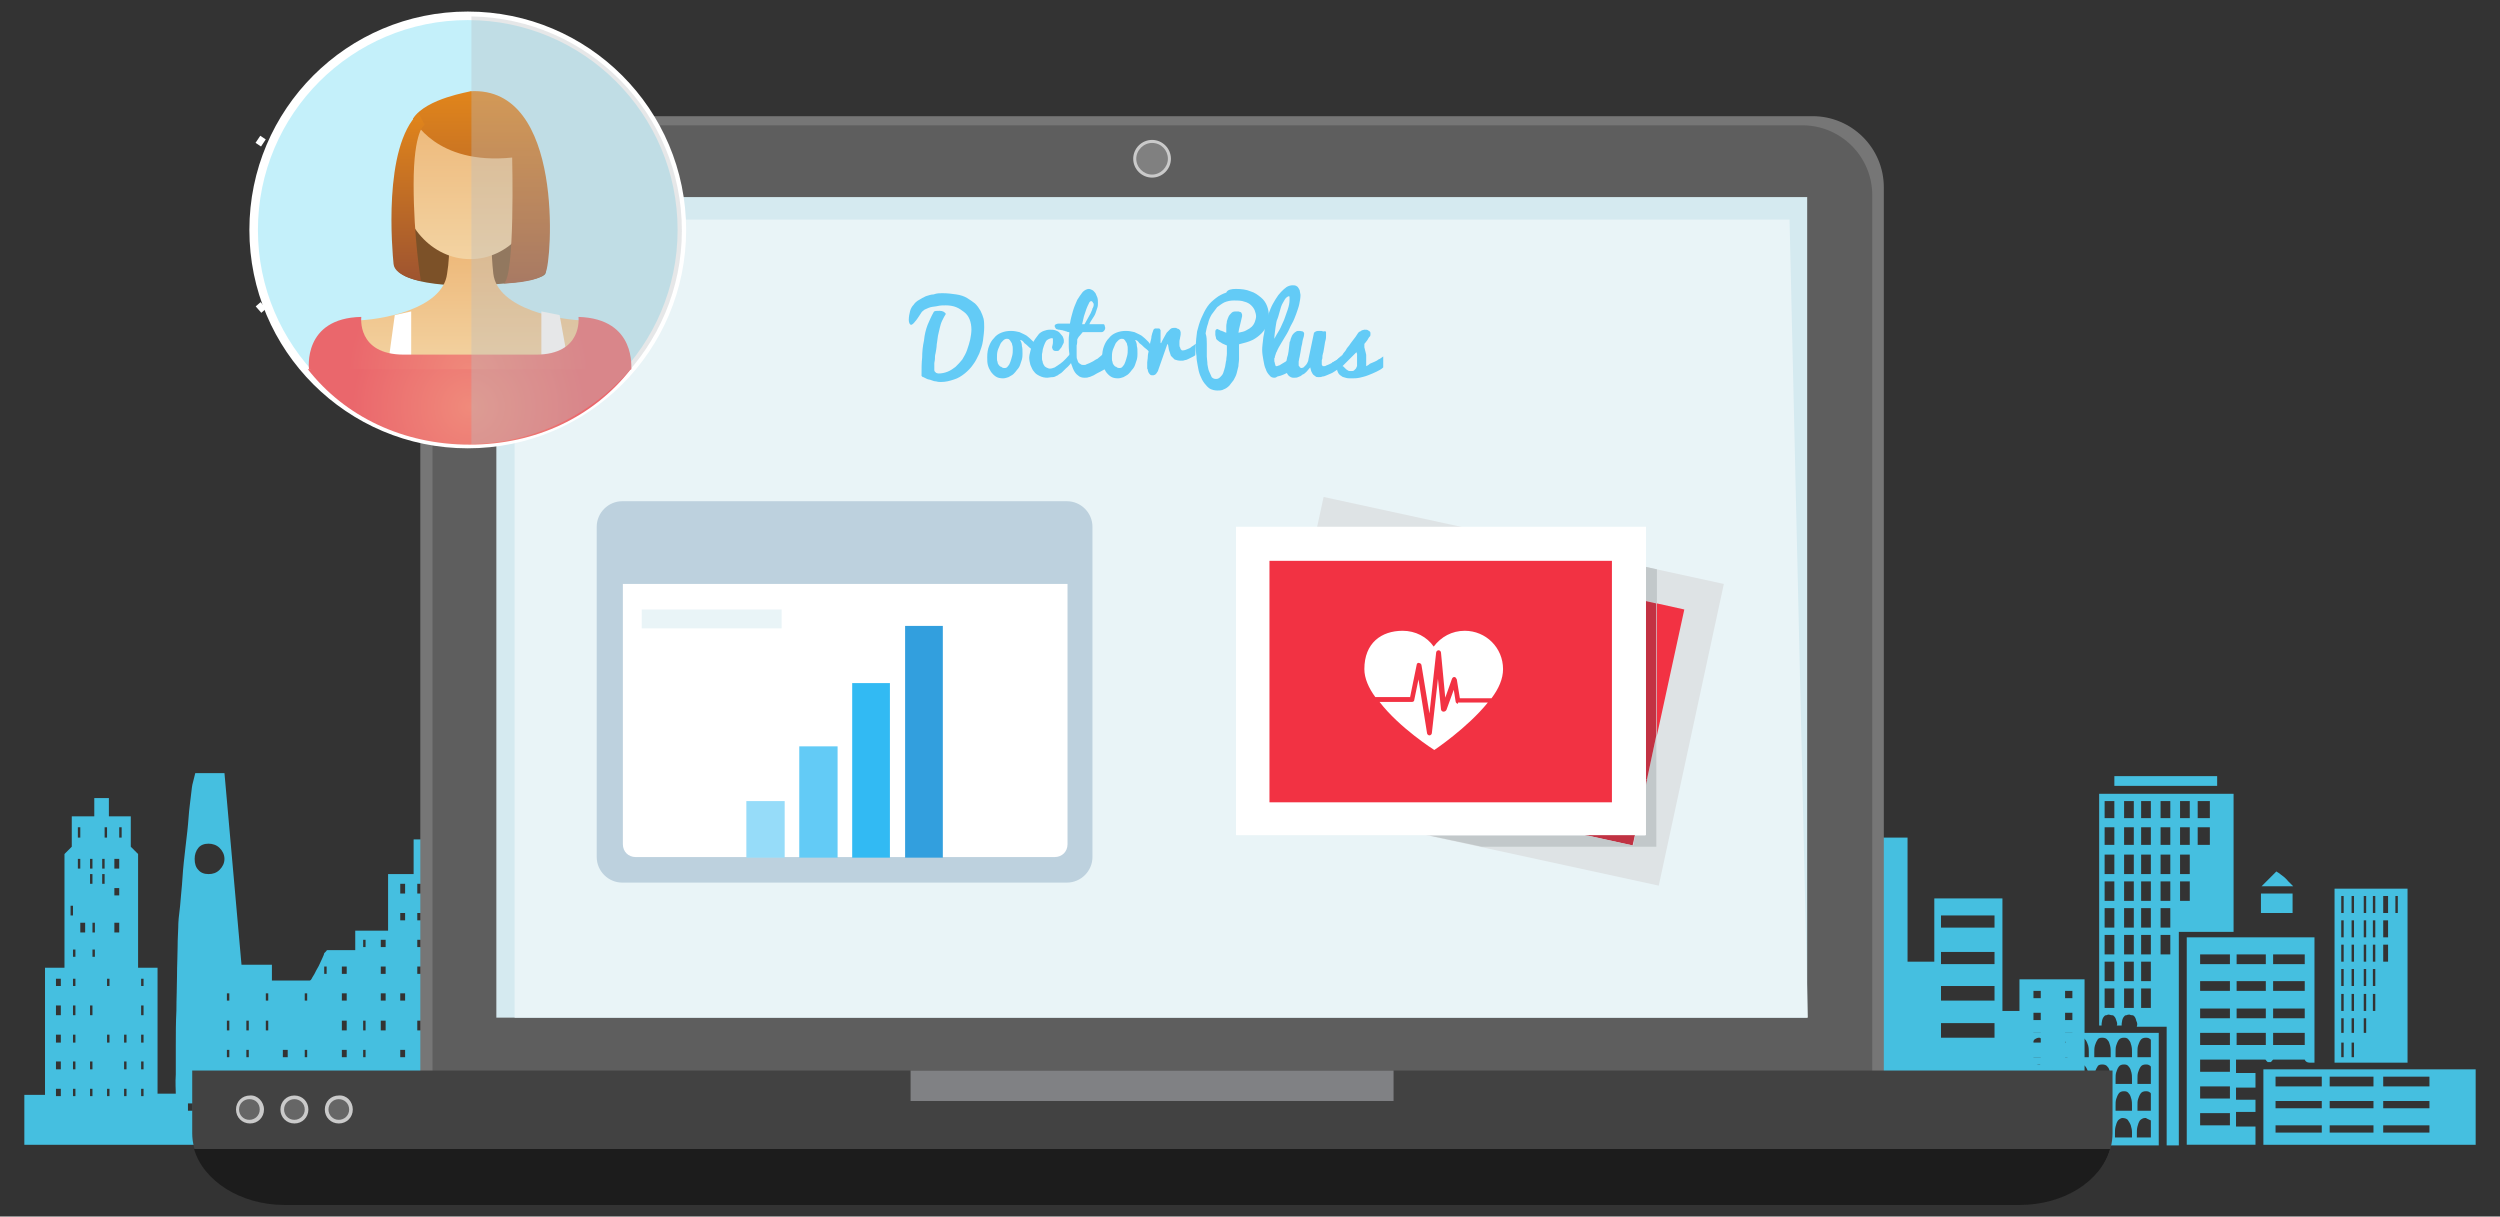 <svg xmlns="http://www.w3.org/2000/svg" xmlns:xlink="http://www.w3.org/1999/xlink" version="1.1" id="Layer_1" x="0px" y="0px" viewBox="0 0 411 200" xml:space="preserve" class="style0"><rect x="0" y="0" width="411" height="200" fill="#333333" stroke="none"/><style>.style0{enable-background:	new 0 0 411 200;}.style1{overflow:	visible;}.style2{stop-color:	#F3D3A2;}.style3{stop-color:	#EDB676;}.style4{stop-color:	#9E5430;}.style5{stop-color:	#E1851B;}.style6{stop-color:	#F08A7B;}.style7{stop-color:	#EA676C;}</style><style type="text/css">.st0{fill:none;stroke:#FFFFFF;stroke-width:1.404;stroke-miterlimit:10;}.st1{fill:#45BFE0;}.st2{fill:#767676;}.st3{fill:#5E5E5E;}.st4{fill:#424242;}.st5{fill:#1C1C1C;}.st6{fill:#D5EAF0;}.st7{fill:#E9F4F7;}.st8{opacity:0.7;}.st9{clip-path:url(#SVGID_1_);}.st10{fill:#CACACA;}.st11{fill:#808080;}.st12{fill:#808184;}.st13{fill:#666666;}.st14{fill:#BDD1DE;}.st15{fill:#FFFFFF;}.st16{fill:#96DCF9;}.st17{fill:#63CBF6;}.st18{fill:#32BAF3;}.st19{fill:#329FDE;}.st20{fill:#DEE3E5;}.st21{fill:#F23243;}.st22{fill:#8BB168;}.st23{fill:#A1CF80;}.st24{fill:#C03243;}.st25{fill:#C2C8CA;}.st26{fill:#C23243;}.st27{fill:#C4F0FA;stroke:#FFFFFF;stroke-width:1.404;stroke-miterlimit:10;}.st28{fill:#7C5128;}.st29{fill:url(#SVGID_3_);}.st30{fill:url(#SVGID_4_);}.st31{fill:url(#SVGID_5_);}.st32{fill:url(#SVGID_6_);}.st33{fill:url(#SVGID_7_);}.st34{fill:url(#SVGID_8_);}.st35{opacity:0.36;fill:#BBBDBF;}</style><g><g><line class="st0" x1="43.3" y1="23.5" x2="42.4" y2="22.9"/></g></g><g><path class="st1" d="M7.4 180v-20.9h3.2v-18.7l1.2-1.2v-5h3.7v-3h2.4v3h3.6v5l1.2 1.2v18.7h3.2v20.7h3c0-0.7-0.1-1.7 0-3.2 c0-1.4 0-3 0-4.8c0-1.8 0-3.7 0.1-5.7c0-2 0.1-3.9 0.1-5.7c0-1.8 0.1-3.4 0.1-4.8c0-1.4 0.1-2.5 0.1-3.1c0-0.9 0.1-2 0.3-3.5 c0.1-1.5 0.3-3 0.4-4.7c0.1-1.7 0.3-3.3 0.5-5.1c0.2-1.7 0.4-3.3 0.5-4.8c0.1-1.5 0.3-2.7 0.4-3.7c0.1-1 0.2-1.7 0.3-2l0.4-1.6h4.8 l2.8 31.5h5v2.6h6.2c0 0 0.1 0 0.2-0.1c0.1-0.1 0.1-0.2 0.2-0.3c0-0.1 0.2-0.3 0.4-0.7c0.2-0.4 0.4-0.8 0.7-1.3 c0.2-0.4 0.4-0.9 0.6-1.3c0.2-0.4 0.3-0.7 0.3-0.8c0.1-0.1 0.2-0.2 0.3-0.3c0.1-0.1 0.1-0.2 0.2-0.2h4.6v-3.2h5.4v-9.3H68V138h9.6 v5.8h4v9.3H87l0.8 29.5h5v-33.9h3.6v-19.5h6.2v59H4V180H7.4z M9.2 162.1H10v-1.2H9.2V162.1z M9.2 166.9H10v-1.6H9.2V166.9z M9.2 171.4H10v-1.3H9.2V171.4z M9.2 175.8H10v-1.3H9.2V175.8z M9.2 180.2H10V179H9.2V180.2z M11.6 150.5H12v-1.6h-0.4V150.5z M12 157.3h0.4v-1.2H12V157.3z M12 162.1h0.4v-1.2H12V162.1z M12 166.9h0.4v-1.6H12V166.9z M12 171.4h0.4v-1.3H12V171.4z M12 175.8 h0.4v-1.3H12V175.8z M12 180.2h0.4V179H12V180.2z M12.8 137.7h0.4V136h-0.4V137.7z M12.8 142.8h0.4v-1.6h-0.4V142.8z M13.2 153.3 H14v-1.6h-0.8V153.3z M14.8 142.8h0.4v-1.6h-0.4V142.8z M14.8 145.3h0.4v-1.6h-0.4V145.3z M14.8 166.9h0.4v-1.6h-0.4V166.9z M14.8 175.8h0.4v-1.3h-0.4V175.8z M14.8 180.2h0.4V179h-0.4V180.2z M15.2 153.3h0.4v-1.6h-0.4V153.3z M15.2 157.3h0.4v-1.2h-0.4 V157.3z M16.8 142.8h0.4v-1.6h-0.4V142.8z M16.8 145.3h0.4v-1.6h-0.4V145.3z M17.2 137.7h0.4V136h-0.4V137.7z M17.6 162.1H18v-1.2 h-0.4V162.1z M17.6 171.4H18v-1.3h-0.4V171.4z M17.6 180.2H18V179h-0.4V180.2z M18.8 142.8h0.8v-1.6h-0.8V142.8z M18.8 147.2h0.8 v-1.2h-0.8V147.2z M18.8 153.3h0.8v-1.6h-0.8V153.3z M19.6 137.7H20V136h-0.4V137.7z M20.4 171.4h0.4v-1.3h-0.4V171.4z M20.4 175.8 h0.4v-1.3h-0.4V175.8z M20.4 180.2h0.4V179h-0.4V180.2z M23.2 162.1h0.4v-1.2h-0.4V162.1z M23.2 166.9h0.4v-1.6h-0.4V166.9z M23.2 171.4h0.4v-1.3h-0.4V171.4z M23.2 175.8h0.4v-1.3h-0.4V175.8z M23.2 180.2h0.4V179h-0.4V180.2z M30.9 182.6h0.8v-1.2h-0.8 V182.6z M32.6 143c0.4 0.5 1 0.7 1.7 0.7c0.7 0 1.3-0.2 1.8-0.7c0.5-0.5 0.8-1.1 0.8-1.8c0-0.7-0.3-1.3-0.8-1.8 c-0.5-0.5-1.2-0.7-1.8-0.7c-0.7 0-1.3 0.2-1.7 0.7c-0.4 0.5-0.6 1.1-0.6 1.8C32 142 32.2 142.6 32.6 143z M37.3 164.5h0.4v-1.2 h-0.4V164.5z M37.3 169.4h0.4v-1.6h-0.4V169.4z M37.3 173.8h0.4v-1.2h-0.4V173.8z M37.3 178.2h0.4V177h-0.4V178.2z M37.3 182.6h0.4 v-1.2h-0.4V182.6z M40.5 169.4h0.4v-1.6h-0.4V169.4z M40.5 173.8h0.4v-1.2h-0.4V173.8z M40.5 178.2h0.4V177h-0.4V178.2z M40.5 182.6h0.4v-1.2h-0.4V182.6z M43.7 164.5h0.4v-1.2h-0.4V164.5z M43.7 169.4h0.4v-1.6h-0.4V169.4z M43.7 178.2h0.4V177h-0.4 V178.2z M43.7 182.6h0.4v-1.2h-0.4V182.6z M46.5 173.8h0.8v-1.2h-0.8V173.8z M50.1 164.5h0.4v-1.2h-0.4V164.5z M50.1 173.8h0.4 v-1.2h-0.4V173.8z M50.1 178.2h0.4V177h-0.4V178.2z M53.3 160.1h0.4v-1.2h-0.4V160.1z M53.3 182.6h0.4v-1.2h-0.4V182.6z M56.1 160.1H57v-1.2h-0.8V160.1z M56.1 164.5H57v-1.2h-0.8V164.5z M56.1 169.4H57v-1.6h-0.8V169.4z M56.1 173.8H57v-1.2h-0.8 V173.8z M56.1 182.6H57v-1.2h-0.8V182.6z M59.7 155.7h0.4v-1.2h-0.4V155.7z M59.7 169.4h0.4v-1.6h-0.4V169.4z M59.7 173.8h0.4v-1.2 h-0.4V173.8z M59.7 178.2h0.4V177h-0.4V178.2z M59.7 182.6h0.4v-1.2h-0.4V182.6z M62.6 155.7h0.8v-1.2h-0.8V155.7z M62.6 160.1h0.8 v-1.2h-0.8V160.1z M62.6 164.5h0.8v-1.2h-0.8V164.5z M62.6 169.4h0.8v-1.6h-0.8V169.4z M62.6 182.6h0.8v-1.2h-0.8V182.6z M65.8 146.9h0.8v-1.6h-0.8V146.9z M65.8 151.3h0.8v-1.2h-0.8V151.3z M65.8 164.5h0.8v-1.2h-0.8V164.5z M65.8 173.8h0.8v-1.2h-0.8 V173.8z M68.6 146.9h0.8v-1.6h-0.8V146.9z M68.6 151.3h0.8v-1.2h-0.8V151.3z M68.6 155.7h0.8v-1.2h-0.8V155.7z M68.6 160.1h0.8 v-1.2h-0.8V160.1z M68.6 169.4h0.8v-1.6h-0.8V169.4z M68.6 178.2h0.8V177h-0.8V178.2z M71.4 151.3h0.8v-1.2h-0.8V151.3z M71.4 155.7h0.8v-1.2h-0.8V155.7z M71.4 160.1h0.8v-1.2h-0.8V160.1z M71.4 164.5h0.8v-1.2h-0.8V164.5z M71.4 178.2h0.8V177h-0.8 V178.2z M71.4 182.6h0.8v-1.2h-0.8V182.6z M74.2 146.9h0.4v-1.6h-0.4V146.9z M74.2 155.7h0.4v-1.2h-0.4V155.7z M74.2 164.5h0.4 v-1.2h-0.4V164.5z M74.2 169.4h0.4v-1.6h-0.4V169.4z M74.2 182.6h0.4v-1.2h-0.4V182.6z M77 146.9h0.4v-1.6H77V146.9z M77 155.7h0.4 v-1.2H77V155.7z M77 160.1h0.4v-1.2H77V160.1z M77 169.4h0.4v-1.6H77V169.4z M77 173.8h0.4v-1.2H77V173.8z M77 182.6h0.4v-1.2H77 V182.6z M79.4 146.9h0.8v-1.6h-0.8V146.9z M79.4 151.3h0.8v-1.2h-0.8V151.3z M79.4 155.7h0.8v-1.2h-0.8V155.7z M79.4 160.1h0.8 v-1.2h-0.8V160.1z M79.4 164.5h0.8v-1.2h-0.8V164.5z M79.4 173.8h0.8v-1.2h-0.8V173.8z M79.4 178.2h0.8V177h-0.8V178.2z M79.4 182.6h0.8v-1.2h-0.8V182.6z M82.6 160.1h0.8v-1.2h-0.8V160.1z M82.6 169.4h0.8v-1.6h-0.8V169.4z M82.6 173.8h0.8v-1.2h-0.8 V173.8z M82.6 178.2h0.8V177h-0.8V178.2z M85.5 160.1h0.8v-1.2h-0.8V160.1z M85.5 164.5h0.8v-1.2h-0.8V164.5z M85.5 169.4h0.8v-1.6 h-0.8V169.4z M85.5 173.8h0.8v-1.2h-0.8V173.8z M85.5 178.2h0.8V177h-0.8V178.2z M85.5 182.6h0.8v-1.2h-0.8V182.6z M94.7 153.3h0.8 v-1.6h-0.8V153.3z M94.7 162.1h0.8v-1.2h-0.8V162.1z M94.7 166.9h0.8v-1.6h-0.8V166.9z M94.7 171.4h0.8v-1.3h-0.8V171.4z M94.7 175.8h0.8v-1.3h-0.8V175.8z M94.7 180.2h0.8V179h-0.8V180.2z M97.9 140.4h0.8v-1.2h-0.8V140.4z M97.9 144.9h0.8v-1.6h-0.8 V144.9z M97.9 148.9h0.8v-1.2h-0.8V148.9z M97.9 153.3h0.8v-1.6h-0.8V153.3z M97.9 157.7h0.8v-1.6h-0.8V157.7z M97.9 162.1h0.8 v-1.2h-0.8V162.1z M97.9 171.4h0.8v-1.3h-0.8V171.4z M97.9 180.2h0.8V179h-0.8V180.2z M101.1 136.4h0.4v-1.6h-0.4V136.4z M101.1 144.9h0.4v-1.6h-0.4V144.9z M101.1 148.9h0.4v-1.2h-0.4V148.9z M101.1 153.3h0.4v-1.6h-0.4V153.3z M101.1 157.7h0.4v-1.6 h-0.4V157.7z M101.1 166.9h0.4v-1.6h-0.4V166.9z M101.1 175.8h0.4v-1.3h-0.4V175.8z M101.1 180.2h0.4V179h-0.4V180.2z"/><path class="st1" d="M287.4 151.7H298v6.4h7.6v-20.4h8v20.4h4.4v-10.4h11.2v18.5h2.8v-5.2h10.7v27.3h-55.4V151.7z M289.7 153.7v2.5 h5.6v-2.5H289.7z M289.7 159.7v2.4h5.6v-2.4H289.7z M289.7 165.7v2.5h5.6v-2.5H289.7z M289.7 171.8v2.4h5.6v-2.4H289.7z M319.1 150.5v2h8.8v-2H319.1z M319.1 156.5v2h8.8v-2H319.1z M319.1 162.1v2.4h8.8v-2.4H319.1z M319.1 168.2v2.4h8.8v-2.4H319.1z M334.3 162.9v1.2h1.2v-1.2H334.3z M334.3 166.5v1.2h1.2v-1.2H334.3z M334.3 169.8v1.6h1.2v-1.6H334.3z M334.3 173.8v1.2h1.2v-1.2 H334.3z M334.3 177.4v1.2h1.2v-1.2H334.3z M334.3 180.6v1.6h1.2v-1.6H334.3z M339.5 162.9v1.2h1.2v-1.2H339.5z M339.5 166.5v1.2 h1.2v-1.2H339.5z M339.5 169.8v1.6h1.2v-1.6H339.5z M339.5 173.8v1.2h1.2v-1.2H339.5z M339.5 177.4v1.2h1.2v-1.2H339.5z M339.5 180.6v1.6h1.2v-1.6H339.5z"/><path class="st1" d="M354.9 169.8v18.5h-21.7v-18.5H354.9z M334.3 184.1c-0.2 0.3-0.4 0.6-0.5 0.9c-0.1 0.4-0.2 0.7-0.2 1.1 c0 0.4 0 0.7 0 0.9h2.5c0 0 0-0.2 0-0.6c0-0.4 0-0.7 0-1.1c0-0.4-0.1-0.8-0.3-1.1c-0.1-0.3-0.4-0.5-0.7-0.5 C334.8 183.7 334.5 183.9 334.3 184.1z M334.8 170.7c-0.2 0.1-0.4 0.2-0.4 0.3c-0.5 0.3-0.7 0.7-0.6 1.2c0 0.5 0.1 1 0.1 1.6h2.5 c0-0.1 0-0.3 0-0.6c0-0.3 0-0.7-0.1-1c-0.1-0.4-0.2-0.7-0.3-1c-0.1-0.3-0.4-0.5-0.7-0.6C335.1 170.6 335 170.6 334.8 170.7z M334.8 175.1c-0.2 0.1-0.4 0.2-0.4 0.3c-0.5 0.3-0.7 0.7-0.6 1.2c0 0.5 0.1 1 0.1 1.6h2.5c0-0.1 0-0.3 0-0.6c0-0.3 0-0.7-0.1-1 c-0.1-0.4-0.2-0.7-0.3-1c-0.1-0.3-0.4-0.5-0.7-0.6C335.1 175 335 175 334.8 175.1z M334.8 179.5c-0.2 0.1-0.4 0.2-0.4 0.3 c-0.5 0.3-0.7 0.7-0.6 1.2c0 0.5 0.1 1 0.1 1.6h2.5c0-0.1 0-0.3 0-0.6c0-0.3 0-0.7-0.1-1c-0.1-0.4-0.2-0.7-0.3-1 c-0.1-0.3-0.4-0.5-0.7-0.6C335.1 179.4 335 179.4 334.8 179.5z M337.8 184.2c-0.2 0.3-0.3 0.6-0.4 1c-0.1 0.4-0.1 0.8-0.1 1.1 c0 0.3 0 0.6 0 0.7h2.6c0-0.1 0-0.4 0-0.7c0-0.4 0-0.8-0.1-1.1c-0.1-0.4-0.2-0.7-0.4-1c-0.2-0.3-0.5-0.4-0.8-0.4 C338.3 183.7 338 183.9 337.8 184.2z M338.4 170.7c-0.2 0.1-0.3 0.2-0.5 0.3c-0.5 0.3-0.7 0.7-0.6 1.2c0 0.5 0.1 1 0.1 1.6h2.5 c0-0.1 0-0.3 0-0.6c0-0.3 0-0.7-0.1-1c-0.1-0.4-0.2-0.7-0.3-1c-0.2-0.3-0.4-0.5-0.7-0.6C338.7 170.6 338.6 170.6 338.4 170.7z M338.4 175.1c-0.2 0.1-0.3 0.2-0.5 0.3c-0.5 0.3-0.7 0.7-0.6 1.2c0 0.5 0.1 1 0.1 1.6h2.5c0-0.1 0-0.3 0-0.6c0-0.3 0-0.7-0.1-1 c-0.1-0.4-0.2-0.7-0.3-1c-0.2-0.3-0.4-0.5-0.7-0.6C338.7 175 338.6 175 338.4 175.1z M338.4 179.5c-0.2 0.1-0.3 0.2-0.5 0.3 c-0.5 0.3-0.7 0.7-0.6 1.2c0 0.5 0.1 1 0.1 1.6h2.5c0-0.1 0-0.3 0-0.6c0-0.3 0-0.7-0.1-1c-0.1-0.4-0.2-0.7-0.3-1 c-0.2-0.3-0.4-0.5-0.7-0.6C338.7 179.4 338.6 179.4 338.4 179.5z M341.5 170.7c-0.2 0.1-0.3 0.2-0.3 0.3v2.8h2.2c0-0.2 0-0.4 0-0.8 c0-0.4 0-0.7-0.1-1.1c-0.1-0.3-0.2-0.6-0.4-0.9c-0.2-0.3-0.5-0.4-0.9-0.4C341.9 170.6 341.7 170.6 341.5 170.7z M341.5 175.1 c-0.2 0.1-0.3 0.2-0.3 0.3v2.8h2.2c0-0.2 0-0.4 0-0.8c0-0.4 0-0.7-0.1-1.1c-0.1-0.3-0.2-0.6-0.4-0.9c-0.2-0.3-0.5-0.4-0.9-0.4 C341.9 175 341.7 175 341.5 175.1z M341.5 179.5c-0.2 0.1-0.3 0.2-0.3 0.3v2.8h2.2c0-0.2 0-0.4 0-0.8c0-0.4 0-0.7-0.1-1.1 c-0.1-0.3-0.2-0.6-0.4-0.9c-0.2-0.3-0.5-0.4-0.9-0.4C341.9 179.4 341.7 179.4 341.5 179.5z M342 183.8c-0.1 0-0.4 0.2-0.8 0.4v2.8 h2.3c0-0.1 0-0.4 0-0.7c0-0.3 0-0.7-0.1-1.1c-0.1-0.4-0.2-0.7-0.4-1c-0.2-0.3-0.5-0.4-0.8-0.4H342z M344.8 171 c-0.2 0.3-0.3 0.6-0.4 0.9c-0.1 0.4-0.1 0.7-0.1 1.1c0 0.3 0 0.6 0 0.8h2.7c0-0.2 0-0.4 0-0.8c0-0.4 0-0.7-0.1-1.1 c-0.1-0.4-0.2-0.7-0.4-0.9c-0.2-0.3-0.5-0.4-0.9-0.4C345.2 170.6 344.9 170.7 344.8 171z M344.8 175.4c-0.2 0.3-0.3 0.6-0.4 0.9 c-0.1 0.4-0.1 0.7-0.1 1.1c0 0.3 0 0.6 0 0.8h2.7c0-0.2 0-0.4 0-0.8c0-0.4 0-0.7-0.1-1.1c-0.1-0.4-0.2-0.7-0.4-0.9 c-0.2-0.3-0.5-0.4-0.9-0.4C345.2 175 344.9 175.1 344.8 175.4z M344.8 179.8c-0.2 0.3-0.3 0.6-0.4 0.9c-0.1 0.4-0.1 0.7-0.1 1.1 c0 0.3 0 0.6 0 0.8h2.7c0-0.2 0-0.4 0-0.8c0-0.4 0-0.7-0.1-1.1c-0.1-0.4-0.2-0.7-0.4-0.9c-0.2-0.3-0.5-0.4-0.9-0.4 C345.2 179.4 344.9 179.5 344.8 179.8z M344.8 184.2c-0.2 0.3-0.3 0.6-0.4 0.9c-0.1 0.4-0.1 0.7-0.1 1.1c0 0.3 0 0.6 0 0.8h2.7 c0-0.2 0-0.5 0-0.8c0-0.4 0-0.7-0.1-1.1c-0.1-0.4-0.2-0.7-0.4-0.9c-0.2-0.3-0.5-0.4-0.9-0.4C345.3 183.7 345 183.9 344.8 184.2z M351.3 168.7c0.1-0.2 0.1-0.5-0.1-0.9c-0.1-0.5-0.3-0.7-0.4-0.8c0 0-0.1-0.1-0.3-0.1c-0.2 0-0.4-0.1-0.4-0.1c-0.1 0-0.3 0-0.5 0.1 c-0.2 0-0.3 0.1-0.3 0.1c-0.1 0.1-0.3 0.3-0.4 0.7c-0.1 0.4-0.1 0.7-0.1 0.9H348c0.1-0.2 0.1-0.4-0.1-0.9c-0.1-0.4-0.3-0.6-0.4-0.7 c0 0-0.1-0.1-0.3-0.1c-0.2 0-0.4-0.1-0.5-0.1c-0.1 0-0.2 0-0.4 0.1c-0.2 0-0.3 0.1-0.3 0.1c-0.1 0.1-0.3 0.3-0.4 0.7 c-0.1 0.4-0.1 0.7-0.1 0.9h-0.4v-38.1h22.1v22.7h-9v35.1h-2v-19.5H351.3z M346 134.5h1.6v-2.8H346V134.5z M346 138.9h1.6V136H346 V138.9z M346 143.7h1.6v-3.2H346V143.7z M346 148.1h1.6v-3.2H346V148.1z M346 152.5h1.6v-3.2H346V152.5z M346 156.9h1.6v-3.2H346 V156.9z M346 161.3h1.6v-3.2H346V161.3z M346 165.7h1.6v-3.2H346V165.7z M364.5 127.6v1.6h-16.9v-1.6H364.5z M348.2 184.2 c-0.2 0.3-0.3 0.6-0.4 1c-0.1 0.4-0.1 0.7-0.1 1.1c0 0.3 0 0.6 0 0.7h2.8c0-0.3 0-0.6 0-0.9c0-0.4-0.1-0.7-0.2-1.1 c-0.1-0.3-0.3-0.6-0.5-0.9c-0.2-0.2-0.5-0.3-0.9-0.3C348.7 183.8 348.4 184 348.2 184.2z M348.3 171c-0.2 0.3-0.3 0.6-0.4 0.9 c-0.1 0.3-0.1 0.7-0.1 1.1c0 0.4 0 0.7 0 0.8h2.7c0-0.2 0-0.4 0-0.8c0-0.4 0-0.7-0.1-1.1c-0.1-0.4-0.2-0.7-0.4-0.9 c-0.2-0.3-0.4-0.4-0.8-0.4C348.8 170.6 348.5 170.7 348.3 171z M348.3 175.4c-0.2 0.3-0.3 0.6-0.4 0.9c-0.1 0.3-0.1 0.7-0.1 1.1 c0 0.4 0 0.7 0 0.8h2.7c0-0.2 0-0.4 0-0.8c0-0.4 0-0.7-0.1-1.1c-0.1-0.4-0.2-0.7-0.4-0.9c-0.2-0.3-0.4-0.4-0.8-0.4 C348.8 175 348.5 175.1 348.3 175.4z M348.3 179.8c-0.2 0.3-0.3 0.6-0.4 0.9c-0.1 0.3-0.1 0.7-0.1 1.1c0 0.4 0 0.7 0 0.8h2.7 c0-0.2 0-0.4 0-0.8c0-0.4 0-0.7-0.1-1.1c-0.1-0.4-0.2-0.7-0.4-0.9c-0.2-0.3-0.4-0.4-0.8-0.4C348.8 179.4 348.5 179.5 348.3 179.8z M349.2 134.5h1.6v-2.8h-1.6V134.5z M349.2 138.9h1.6V136h-1.6V138.9z M349.2 143.7h1.6v-3.2h-1.6V143.7z M349.2 148.1h1.6v-3.2 h-1.6V148.1z M349.2 152.5h1.6v-3.2h-1.6V152.5z M349.2 156.9h1.6v-3.2h-1.6V156.9z M349.2 161.3h1.6v-3.2h-1.6V161.3z M349.2 165.7h1.6v-3.2h-1.6V165.7z M351.8 184.2c-0.2 0.3-0.3 0.6-0.4 1c-0.1 0.4-0.1 0.7-0.1 1.1c0 0.3 0 0.6 0 0.7h2.3v-2.8 c-0.4-0.2-0.7-0.3-0.8-0.4h-0.2C352.3 183.8 352 184 351.8 184.2z M351.9 171c-0.2 0.3-0.3 0.6-0.4 0.9c-0.1 0.3-0.1 0.7-0.1 1.1 c0 0.4 0 0.7 0 0.8h2.2V171c0-0.1-0.1-0.2-0.3-0.3c-0.2-0.1-0.4-0.1-0.5-0.1C352.4 170.6 352.1 170.7 351.9 171z M351.9 175.4 c-0.2 0.3-0.3 0.6-0.4 0.9c-0.1 0.3-0.1 0.7-0.1 1.1c0 0.4 0 0.7 0 0.8h2.2v-2.8c0-0.1-0.1-0.2-0.3-0.3c-0.2-0.1-0.4-0.1-0.5-0.1 C352.4 175 352.1 175.1 351.9 175.4z M351.9 179.8c-0.2 0.3-0.3 0.6-0.4 0.9c-0.1 0.3-0.1 0.7-0.1 1.1c0 0.4 0 0.7 0 0.8h2.2v-2.8 c0-0.1-0.1-0.2-0.3-0.3c-0.2-0.1-0.4-0.1-0.5-0.1C352.4 179.4 352.1 179.5 351.9 179.8z M352 134.5h1.6v-2.8H352V134.5z M352 138.9 h1.6V136H352V138.9z M352 143.7h1.6v-3.2H352V143.7z M352 148.1h1.6v-3.2H352V148.1z M352 152.5h1.6v-3.2H352V152.5z M352 156.9 h1.6v-3.2H352V156.9z M352 161.3h1.6v-3.2H352V161.3z M352 165.7h1.6v-3.2H352V165.7z M355.2 134.5h1.6v-2.8h-1.6V134.5z M355.2 138.9h1.6V136h-1.6V138.9z M355.2 143.7h1.6v-3.2h-1.6V143.7z M355.2 148.1h1.6v-3.2h-1.6V148.1z M355.2 152.5h1.6v-3.2 h-1.6V152.5z M355.2 156.9h1.6v-3.2h-1.6V156.9z M358.4 134.5h1.6v-2.8h-1.6V134.5z M358.4 138.9h1.6V136h-1.6V138.9z M358.4 143.7 h1.6v-3.2h-1.6V143.7z M358.4 148.1h1.6v-3.2h-1.6V148.1z M380.5 154.1v20.6c-0.1 0-0.4 0-0.8 0c-0.4 0-0.7-0.2-0.8-0.5h-5.2 c0 0-0.1 0.1-0.2 0.2c-0.1 0.1-0.1 0.2-0.2 0.2h-0.2h-0.3c0 0-0.1-0.1-0.2-0.2c-0.1-0.1-0.1-0.2-0.2-0.2h-4.8v2.2h3.2v2.4h-3.2v2 h3.2v2h-3.2v2.4h3.2v3h-11.3v-34.1H380.5z M361.3 134.5h2v-2.8h-2V134.5z M361.3 138.9h2V136h-2V138.9z M361.7 158.5h4.9v-1.6h-4.9 V158.5z M361.7 162.9h4.9v-1.6h-4.9V162.9z M361.7 167.4h4.9v-1.6h-4.9V167.4z M361.7 171.8h4.9v-2h-4.9V171.8z M361.7 176.2h4.9 v-2h-4.9V176.2z M361.7 180.6h4.9v-2h-4.9V180.6z M361.7 185h4.9v-2h-4.9V185z M367.7 158.5h4.8v-1.6h-4.8V158.5z M367.7 162.9h4.8 v-1.6h-4.8V162.9z M367.7 167.4h4.8v-1.6h-4.8V167.4z M367.7 171.8h4.8v-2h-4.8V171.8z M374.6 143.5c0.3 0.2 0.5 0.4 0.8 0.6 c0.1 0.1 0.4 0.3 0.8 0.8c0.4 0.4 0.7 0.7 0.8 0.8h-5.2l2.4-2.4C374.1 143.2 374.3 143.3 374.6 143.5z M376.9 146.9v3.2h-5.2v-3.2 H376.9z M407 175.8v12.4h-34.9v-12.4H407z M373.7 158.5h5.2v-1.6h-5.2V158.5z M373.7 162.9h5.2v-1.6h-5.2V162.9z M373.7 167.4h5.2 v-1.6h-5.2V167.4z M373.7 171.8h5.2v-2h-5.2V171.8z M374.1 178.6h7.6V177h-7.6V178.6z M374.1 182.2h7.6V181h-7.6V182.2z M374.1 186.2h7.6V185h-7.6V186.2z M383 178.6h7.2V177H383V178.6z M383 182.2h7.2V181H383V182.2z M383 186.2h7.2V185H383V186.2z M395.8 146.1v28.6h-12v-28.6H395.8z M384.9 150.1h0.4v-2.8h-0.4V150.1z M384.9 154.1h0.4v-2.8h-0.4V154.1z M384.9 158.1h0.4v-2.8 h-0.4V158.1z M384.9 162.1h0.4v-2.8h-0.4V162.1z M384.9 166.2h0.4v-2.8h-0.4V166.2z M384.9 169.8h0.4v-2.4h-0.4V169.8z M384.9 173.8h0.4v-2.4h-0.4V173.8z M386.6 150.1h0.4v-2.8h-0.4V150.1z M386.6 154.1h0.4v-2.8h-0.4V154.1z M386.6 158.1h0.4v-2.8 h-0.4V158.1z M386.6 162.1h0.4v-2.8h-0.4V162.1z M386.6 166.2h0.4v-2.8h-0.4V166.2z M386.6 169.8h0.4v-2.4h-0.4V169.8z M386.6 173.8h0.4v-2.4h-0.4V173.8z M388.6 150.1h0.4v-2.8h-0.4V150.1z M388.6 154.1h0.4v-2.8h-0.4V154.1z M388.6 158.1h0.4v-2.8 h-0.4V158.1z M388.6 162.1h0.4v-2.8h-0.4V162.1z M388.6 166.2h0.4v-2.8h-0.4V166.2z M388.6 169.8h0.4v-2.4h-0.4V169.8z M390.1 150.1h0.4v-2.8h-0.4V150.1z M390.1 154.1h0.4v-2.8h-0.4V154.1z M390.1 158.1h0.4v-2.8h-0.4V158.1z M390.1 162.1h0.4v-2.8 h-0.4V162.1z M390.1 166.2h0.4v-2.8h-0.4V166.2z M391.8 150.1h0.8v-2.8h-0.8V150.1z M391.8 154.1h0.8v-2.8h-0.8V154.1z M391.8 158.1h0.8v-2.8h-0.8V158.1z M391.8 178.6h7.6V177h-7.6V178.6z M391.8 182.2h7.6V181h-7.6V182.2z M391.8 186.2h7.6V185h-7.6 V186.2z M393.8 150.1h0.4v-2.8h-0.4V150.1z"/></g><g><g><path class="st2" d="M309.6 186.4c0 6.4-5.2 11.7-11.7 11.7H80.8c-6.4 0-11.7-5.2-11.7-11.7V30.8c0-6.4 5.2-11.7 11.7-11.7H298 c6.4 0 11.7 5.2 11.7 11.7V186.4z"/><path class="st3" d="M307.7 185.1c0 6.3-5.1 11.5-11.5 11.5H82.6c-6.3 0-11.5-5.1-11.5-11.5V32.1c0-6.3 5.1-11.5 11.5-11.5h213.7 c6.3 0 11.5 5.1 11.5 11.5V185.1z"/><path class="st4" d="M31.6 176v10.3c0 6.4 6.9 11.7 15.3 11.7H332c8.5 0 15.3-5.2 15.3-11.7V176H31.6z"/><path class="st5" d="M31.9 188.9c1.5 5.2 7.6 9.2 14.9 9.2H332c7.3 0 13.4-3.9 14.9-9.2H31.9z"/><rect x="81.6" y="32.4" class="st6" width="215.5" height="134.9"/><polygon class="st7" points="297.2,167.3 84.6,167.3 84.6,36.1 294.2,36.1"/><g class="st8"><g><defs><rect id="SVGID_11_" x="276.4" y="32.4" width="12.6" height="134.9"/></defs><clipPath id="SVGID_1_"><use xlink:href="#SVGID_11_" class="style1"/></clipPath><g class="st9"><defs><rect id="SVGID_13_" x="276.4" y="32.4" width="12.6" height="134.9"/></defs><clipPath id="SVGID_2_"><use xlink:href="#SVGID_13_" class="style1"/></clipPath></g></g></g><path class="st10" d="M192.5 26.1c0 1.7-1.4 3.1-3.1 3.1s-3.1-1.4-3.1-3.1c0-1.7 1.4-3.1 3.1-3.1S192.5 24.4 192.5 26.1"/><path class="st11" d="M192 26.1c0 1.4-1.2 2.6-2.6 2.6c-1.4 0-2.6-1.2-2.6-2.6c0-1.4 1.2-2.6 2.6-2.6 C190.9 23.5 192 24.7 192 26.1"/><rect x="149.7" y="176" class="st12" width="79.4" height="5"/><path class="st10" d="M43.4 182.4c0 1.3-1 2.3-2.3 2.3c-1.3 0-2.3-1-2.3-2.3c0-1.3 1-2.3 2.3-2.3C42.3 180 43.4 181.1 43.4 182.4"/><path class="st13" d="M42.7 182.4c0 1-0.8 1.7-1.7 1.7c-1 0-1.7-0.8-1.7-1.7c0-1 0.8-1.7 1.7-1.7C42 180.7 42.7 181.4 42.7 182.4"/><path class="st10" d="M50.7 182.4c0 1.3-1 2.3-2.3 2.3s-2.3-1-2.3-2.3c0-1.3 1-2.3 2.3-2.3S50.7 181.1 50.7 182.4"/><path class="st13" d="M50.1 182.4c0 1-0.8 1.7-1.7 1.7c-1 0-1.7-0.8-1.7-1.7c0-1 0.8-1.7 1.7-1.7 C49.3 180.7 50.1 181.4 50.1 182.4"/><path class="st10" d="M58 182.4c0 1.3-1 2.3-2.3 2.3c-1.3 0-2.3-1-2.3-2.3c0-1.3 1-2.3 2.3-2.3C57 180 58 181.1 58 182.4"/><path class="st13" d="M57.4 182.4c0 1-0.8 1.7-1.7 1.7c-1 0-1.7-0.8-1.7-1.7c0-1 0.8-1.7 1.7-1.7 C56.6 180.7 57.4 181.4 57.4 182.4"/></g><g><g><path class="st14" d="M179.6 140.9c0 2.3-1.9 4.2-4.2 4.2h-73.1c-2.3 0-4.2-1.9-4.2-4.2V86.6c0-2.3 1.9-4.2 4.2-4.2h73.1 c2.3 0 4.2 1.9 4.2 4.2V140.9"/><path class="st15" d="M175.5 138.8c0 1.2-0.9 2.1-2.1 2.1h-68.9c-1.2 0-2.1-0.9-2.1-2.1V96c10 0 65.4 0 73.1 0V138.8"/><rect x="105.5" y="100.2" class="st7" width="23" height="3.1"/></g><polygon class="st16" points="129,141 122.7,141 122.7,131.7 129,131.7 129,141"/><polygon class="st17" points="137.7,141 131.4,141 131.4,122.7 137.7,122.7 137.7,141"/><rect x="140.1" y="112.3" class="st18" width="6.2" height="28.7"/><rect x="148.8" y="102.9" class="st19" width="6.2" height="38.1"/></g><g><g><polyline class="st20" points="272.7,145.6 206.9,131.3 217.6,81.7 283.4,96 272.7,145.6"/><polyline class="st21" points="272.4,120.9 272.4,99.2 276.9,100.2 272.4,120.9"/><polyline class="st22" points="239.2,121.4 257.2,109.8 269.1,128.3 239.2,121.4"/><polyline class="st23" points="215.8,116.1 239.9,99.1 255.1,125.3 215.8,116.1"/><polyline class="st24" points="270.8,128.2 215.8,116.2 213.4,127 268.4,139 270.8,128.2"/><path class="st25" d="M272.4 99.2l-1.8-0.4v-5.6l1.8 0.4h0V99.2 M272.4 139.2h-28.8l-8.5-1.8h26.1l7.3 1.6l0.3-1.6h1.7v-8 l1.8-8.5V139.2"/><path class="st26" d="M270.5 129.4L270.5 129.4l0.3-1.2l-0.3-0.1V98.8l1.8 0.4v21.7L270.5 129.4 M268.4 139l0.3-1.6L268.4 139"/><rect x="203.2" y="86.6" class="st15" width="67.4" height="50.7"/><rect x="208.7" y="92.2" class="st21" width="56.3" height="39.7"/></g><g><path class="st15" d="M231.8 114.7l1.1-5.4c0-0.2 0.2-0.4 0.4-0.3c0.2 0 0.4 0.2 0.4 0.4l1.3 7.9l1.1-10c0-0.2 0.2-0.4 0.4-0.4h0 c0.2 0 0.4 0.2 0.4 0.4l0.7 7.4l1.1-3.1c0.1-0.2 0.2-0.3 0.4-0.3c0.2 0 0.3 0.2 0.4 0.4l0.5 3.1h5.2c1.2-1.6 1.9-3.2 1.9-4.8 c0-3.5-2.8-6.3-6.3-6.3c-2.1 0-3.9 1-5.1 2.6c-1.1-1.6-3-2.6-5.1-2.6c-3.5 0-6.3 2-6.3 6.3c0 1.5 0.7 3.1 1.8 4.6H231.8z"/><path class="st15" d="M239.7 115.7c-0.2 0-0.4-0.2-0.4-0.4l-0.3-1.9l-1.2 3.3c-0.1 0.2-0.3 0.3-0.5 0.3c-0.2 0-0.4-0.2-0.4-0.4 l-0.5-5l-1 8.9c0 0.2-0.2 0.4-0.4 0.4c0 0 0 0 0 0c-0.2 0-0.4-0.2-0.4-0.4l-1.4-8.8l-0.7 3.4c0 0.2-0.2 0.3-0.4 0.3h-5.3 c3.3 4.3 9 7.9 9 7.9s5.4-3.6 8.8-7.8H239.7z"/></g></g><g><path class="st17" d="M154.9 48.2c0.9 0 1.6 0.1 2.3 0.2c0.7 0.1 1.3 0.3 1.8 0.6c0.5 0.3 0.9 0.6 1.3 0.9 c0.4 0.4 0.6 0.7 0.9 1.2c0.2 0.4 0.4 0.9 0.5 1.3c0.1 0.5 0.1 0.9 0.1 1.4c0 0.7-0.1 1.4-0.2 2.2c-0.1 0.8-0.4 1.5-0.6 2.1 c-0.3 0.6-0.6 1.3-1 1.8c-0.4 0.6-0.9 1.1-1.4 1.5c-0.5 0.4-1.1 0.8-1.8 1c-0.6 0.2-1.3 0.4-2.1 0.4c-0.2 0-0.5 0-0.8-0.1 c-0.3 0-0.5-0.1-0.8-0.2c-0.2-0.1-0.5-0.1-0.7-0.2c-0.2-0.1-0.4-0.2-0.6-0.3c-0.1 0-0.1 0-0.2-0.1c0 0-0.1-0.1-0.1-0.1 c0 0 0-0.1 0-0.1c0-0.1 0-0.1 0-0.2c0-0.9 0-1.8 0.1-2.7c0-0.9 0.1-1.9 0.3-2.8c0.1-1 0.3-1.8 0.6-2.6c0.3-0.7 0.6-1.4 1-2.1 c0.1-0.2 0.4-0.2 1-0.2c0.5 0 0.8 0.2 1 0.5c-0.2 0.3-0.4 0.7-0.6 1.1c-0.2 0.4-0.3 0.8-0.4 1.2c-0.1 0.4-0.2 0.8-0.3 1.3 c-0.1 0.9-0.2 1.3-0.2 1.4c0 0 0 0.5-0.2 1.5c-0.1 0.3-0.1 0.7-0.1 0.9c0 0.3-0.1 0.5-0.1 0.7c0 0.2 0 0.4 0 0.6 c0 0.2 0 0.4 0 0.5c0 0.1 0 0.2 0.1 0.3c0.1 0.1 0.1 0.1 0.2 0.2c0.1 0 0.2 0.1 0.4 0.1c0.5 0 1-0.1 1.5-0.3 c0.5-0.2 0.9-0.5 1.3-0.8c0.4-0.4 0.8-0.8 1.1-1.2c0.3-0.5 0.6-1 0.8-1.6c0.2-0.6 0.4-1.2 0.5-1.7c0.1-0.5 0.2-1.1 0.2-1.6 c0-0.6-0.1-1.2-0.3-1.7c-0.2-0.5-0.5-0.9-0.9-1.2c-0.4-0.3-0.8-0.6-1.3-0.8c-0.5-0.2-1.1-0.3-1.7-0.3c-0.4 0-0.9 0-1.3 0.1 c-0.4 0.1-0.8 0.1-1.2 0.2c-0.4 0.1-0.7 0.3-1 0.4c-0.3 0.2-0.5 0.4-0.6 0.6c-0.4 0.6-0.7 1.1-1 1.4c-0.2 0.3-0.5 0.5-0.6 0.5 c-0.2 0-0.4-0.3-0.4-0.8c0-0.5 0.1-1 0.2-1.4c0.1-0.4 0.3-0.8 0.6-1.1c0.2-0.3 0.5-0.6 0.9-0.8c0.3-0.2 0.7-0.4 1.1-0.6 c0.4-0.1 0.8-0.3 1.3-0.3C154 48.2 154.5 48.2 154.9 48.2"/><path class="st17" d="M167.7 55.9c0.2 0.3 0.3 0.6 0.3 1c0.1 0.3 0.1 0.7 0.1 1.2c0 0.3 0 0.6-0.1 1c-0.1 0.3-0.2 0.6-0.3 0.9 c-0.1 0.3-0.3 0.6-0.5 0.8c-0.2 0.3-0.4 0.5-0.6 0.7c-0.2 0.2-0.5 0.3-0.8 0.5c-0.3 0.1-0.6 0.2-0.9 0.2c-0.5 0-0.9-0.1-1.2-0.3 c-0.3-0.2-0.6-0.5-0.8-0.8c-0.2-0.3-0.4-0.7-0.5-1.1c-0.1-0.4-0.1-0.8-0.1-1.3c0-0.7 0.1-1.3 0.3-1.8c0.2-0.5 0.4-0.9 0.8-1.3 c0.3-0.4 0.7-0.7 1.2-0.9s1-0.3 1.6-0.3c0.5 0 1 0.1 1.4 0.2c0.4 0.2 0.9 0.4 1.2 0.6c0.4 0.3 0.7 0.6 1.1 1 c0.3 0.4 0.6 0.8 0.9 1.1l-0.2 1.1c-0.1-0.2-0.3-0.4-0.6-0.6c-0.2-0.2-0.5-0.5-0.8-0.7c-0.3-0.3-0.5-0.5-0.8-0.7 C168.2 56.1 168 55.9 167.7 55.9L167.7 55.9z M165.2 60.5c0.2 0 0.4-0.1 0.5-0.3c0.2-0.2 0.3-0.4 0.4-0.7c0.1-0.3 0.2-0.6 0.3-1 c0.1-0.4 0.1-0.7 0.1-1.1c0-0.2 0-0.5-0.1-0.7c0-0.2-0.1-0.4-0.2-0.5c-0.1-0.2-0.2-0.3-0.3-0.4c-0.1-0.1-0.3-0.1-0.4-0.1 c-0.2 0-0.4 0.1-0.6 0.3c-0.2 0.2-0.4 0.4-0.5 0.7c-0.1 0.3-0.3 0.6-0.4 1c-0.1 0.4-0.1 0.7-0.1 1.2c0 0.2 0 0.4 0.1 0.6 c0 0.2 0.1 0.4 0.2 0.5c0.1 0.1 0.2 0.3 0.4 0.3C164.8 60.5 165 60.5 165.2 60.5"/><path class="st17" d="M172.2 62.1c-0.5 0-0.9-0.1-1.3-0.3c-0.4-0.2-0.7-0.4-0.9-0.7c-0.3-0.3-0.4-0.7-0.6-1.1 c-0.1-0.4-0.2-0.8-0.2-1.2c0-0.3 0.1-0.7 0.2-1.1c0.1-0.4 0.2-0.8 0.3-1.1c0.1-0.3 0.3-0.6 0.5-0.9c0.2-0.3 0.4-0.5 0.6-0.8 c0.2-0.2 0.5-0.4 0.8-0.5c0.3-0.1 0.6-0.2 1-0.2c0.3 0 0.6 0 0.9 0.1c0.3 0.1 0.5 0.2 0.7 0.4c0.2 0.2 0.3 0.4 0.5 0.6 c0.1 0.2 0.2 0.5 0.2 0.7c0 0.2 0 0.4-0.1 0.5c-0.1 0.2-0.2 0.4-0.3 0.6c-0.2 0.2-0.3 0.4-0.4 0.5c-0.1 0.1-0.3 0.1-0.5 0.1 c-0.3 0-0.4-0.1-0.5-0.2c-0.1-0.2-0.2-0.4-0.1-0.6c0-0.1 0.1-0.3 0.1-0.6c0 0 0-0.1 0-0.3c0-0.1 0-0.2 0-0.3 c0-0.1-0.1-0.1-0.2-0.1c-0.2 0-0.4 0.1-0.6 0.2c-0.2 0.1-0.3 0.2-0.4 0.4c-0.1 0.2-0.2 0.4-0.3 0.7c-0.1 0.3-0.2 0.6-0.2 0.8 c0 0.2-0.1 0.4-0.1 0.6c0 0.2 0 0.3 0 0.5c0 0.2 0 0.4 0.1 0.6c0 0.2 0.1 0.4 0.2 0.6c0.1 0.2 0.2 0.3 0.4 0.4 c0.2 0.1 0.4 0.2 0.6 0.2c0.3 0 0.5-0.1 0.8-0.2c0.3-0.2 0.6-0.4 0.9-0.6c0.3-0.2 0.6-0.5 0.9-0.8c0.3-0.3 0.7-0.8 0.9-1l0.4 1.1 c-0.4 0.6-0.8 1.1-1.3 1.5c-0.2 0.2-0.4 0.4-0.6 0.6c-0.2 0.2-0.5 0.3-0.7 0.5c-0.3 0.1-0.5 0.3-0.8 0.3 C172.7 62 172.4 62.1 172.2 62.1"/><path class="st17" d="M182.3 60.3c-0.5 0.3-1 0.6-1.4 0.8c-0.4 0.2-0.8 0.4-1.1 0.6c-0.3 0.1-0.6 0.3-0.8 0.3 c-0.2 0.1-0.5 0.1-0.7 0.1c-0.4 0-0.8-0.1-1.1-0.4c-0.3-0.2-0.6-0.6-0.8-1.1c-0.2-0.5-0.4-1-0.5-1.7c-0.1-0.7-0.2-1.4-0.2-2.2 c0-0.3 0-0.7 0-1c0-0.4 0.1-0.7 0.1-1.1c-0.2 0-0.3 0-0.4-0.1c-0.1 0-0.2 0-0.3-0.1c-0.1 0-0.2 0-0.4-0.1c-0.2 0-0.4-0.1-0.7-0.1 c-0.1 0-0.2-0.1-0.3-0.1c-0.1 0-0.1-0.1-0.2-0.2c0-0.1-0.1-0.1-0.1-0.2c0-0.1 0-0.1 0-0.2c0-0.1 0.1-0.1 0.2-0.2 c0.1 0 0.2-0.1 0.4-0.1c0.2 0 0.3 0 0.5 0c0.2 0 0.4 0 0.6 0c0.2 0 0.3 0 0.5 0c0.1 0 0.2 0 0.3 0c0.1-0.7 0.3-1.4 0.5-2.1 c0.2-0.7 0.5-1.3 0.7-1.8c0.3-0.5 0.6-0.9 0.9-1.3c0.3-0.3 0.7-0.5 1-0.5c0.2 0 0.4 0.1 0.6 0.2c0.2 0.1 0.3 0.3 0.5 0.5 c0.1 0.2 0.2 0.5 0.3 0.7c0.1 0.3 0.1 0.6 0.1 0.9c0 0.3 0 0.5-0.1 0.8c-0.1 0.3-0.2 0.6-0.3 0.9c-0.1 0.3-0.3 0.6-0.5 0.9 c-0.2 0.3-0.4 0.6-0.5 0.9c0 0 0.1 0 0.2 0c0.1 0 0.2 0 0.4 0c0.1 0 0.3 0 0.5 0c0.2 0 0.3 0 0.5 0c0.2 0 0.3 0 0.4 0 c0.1 0 0.3 0 0.3 0c0.1 0 0.2 0.1 0.2 0.2c0 0.1 0.1 0.3 0.1 0.4c0 0.2-0.1 0.4-0.2 0.5c-0.1 0.1-0.2 0.2-0.4 0.2h-3.1 c-0.2 0.2-0.3 0.4-0.5 0.6c-0.2 0.2-0.3 0.4-0.4 0.6c0 0.3 0 0.7-0.1 1c0 0.1 0 0.3 0 0.4c0 0.1 0 0.3 0 0.4c0 0.1 0 0.3 0 0.4 c0 0.1 0 0.3 0 0.4c0 0.3 0 0.5 0.1 0.7c0.1 0.2 0.1 0.4 0.2 0.5c0.1 0.1 0.2 0.2 0.4 0.3c0.1 0.1 0.3 0.1 0.5 0.1 c0.1 0 0.3 0 0.4-0.1c0.2-0.1 0.3-0.1 0.5-0.2c0.2-0.1 0.4-0.2 0.6-0.3c0.2-0.1 0.4-0.3 0.7-0.4c0.2-0.2 0.4-0.3 0.6-0.5 c0.2-0.2 0.4-0.3 0.5-0.5V60.3z M179.8 50.2c0-0.1 0-0.1 0-0.2c0-0.1 0-0.1-0.1-0.2c0-0.1-0.1-0.1-0.1-0.2c-0.1 0-0.1-0.1-0.2-0.1 c-0.1 0-0.3 0.1-0.4 0.4c-0.1 0.2-0.3 0.6-0.4 0.9c-0.1 0.4-0.3 0.8-0.4 1.2c-0.1 0.5-0.2 0.9-0.3 1.3c0.1 0 0.2 0 0.2 0 c0.1 0 0.2 0 0.2 0c0.2-0.3 0.3-0.6 0.5-0.9c0.2-0.3 0.3-0.6 0.5-0.9c0.1-0.3 0.3-0.6 0.3-0.8C179.7 50.6 179.8 50.3 179.8 50.2"/><path class="st17" d="M186.6 55.9c0.2 0.3 0.3 0.6 0.3 1c0.1 0.3 0.1 0.7 0.1 1.2c0 0.3 0 0.6-0.1 1c-0.1 0.3-0.2 0.6-0.3 0.9 c-0.1 0.3-0.3 0.6-0.5 0.8c-0.2 0.3-0.4 0.5-0.6 0.7c-0.2 0.2-0.5 0.3-0.8 0.5c-0.3 0.1-0.6 0.2-0.9 0.2c-0.5 0-0.9-0.1-1.2-0.3 c-0.3-0.2-0.6-0.5-0.8-0.8c-0.2-0.3-0.4-0.7-0.5-1.1c-0.1-0.4-0.1-0.8-0.1-1.3c0-0.7 0.1-1.3 0.3-1.8c0.2-0.5 0.4-0.9 0.8-1.3 c0.3-0.4 0.7-0.7 1.2-0.9c0.5-0.2 1-0.3 1.6-0.3c0.5 0 1 0.1 1.4 0.2c0.4 0.2 0.9 0.4 1.2 0.6c0.4 0.3 0.7 0.6 1.1 1 c0.3 0.4 0.6 0.8 0.9 1.1l-0.2 1.1c-0.1-0.2-0.3-0.4-0.6-0.6c-0.2-0.2-0.5-0.5-0.8-0.7c-0.3-0.3-0.5-0.5-0.8-0.7 C187.1 56.1 186.9 55.9 186.6 55.9L186.6 55.9z M184.1 60.5c0.2 0 0.4-0.1 0.5-0.3c0.2-0.2 0.3-0.4 0.4-0.7c0.1-0.3 0.2-0.6 0.3-1 c0.1-0.4 0.1-0.7 0.1-1.1c0-0.2 0-0.5-0.1-0.7c0-0.2-0.1-0.4-0.2-0.5c-0.1-0.2-0.2-0.3-0.3-0.4c-0.1-0.1-0.3-0.1-0.4-0.1 c-0.2 0-0.4 0.1-0.6 0.3c-0.2 0.2-0.4 0.4-0.5 0.7c-0.1 0.3-0.3 0.6-0.4 1c-0.1 0.4-0.1 0.7-0.1 1.2c0 0.2 0 0.4 0.1 0.6 c0 0.2 0.1 0.4 0.2 0.5c0.1 0.1 0.2 0.3 0.4 0.3C183.7 60.5 183.9 60.5 184.1 60.5"/><path class="st17" d="M188.6 60.4c0-0.2 0-0.5 0-0.8c0-0.3 0.1-0.6 0.1-1c0-0.3 0.1-0.7 0.2-1.1c0.1-0.4 0.1-0.7 0.2-1.2 c0.1-0.4 0.2-0.7 0.2-1c0.1-0.3 0.1-0.5 0.2-0.7c0-0.1 0.1-0.2 0.1-0.3c0-0.1 0.1-0.1 0.1-0.2c0.1 0 0.1-0.1 0.2-0.1 c0.1 0 0.2 0 0.3 0c0.1 0 0.2 0 0.3 0c0.1 0 0.1 0 0.2 0.1c0 0.1 0.1 0.1 0.1 0.2c0 0.1 0 0.2 0 0.4c0 0.2 0 0.5 0 0.8 c0 0.4 0 0.7 0 0.9h0.1c0.1-0.2 0.2-0.5 0.4-0.8c0.2-0.3 0.3-0.6 0.5-0.9c0.2-0.2 0.4-0.4 0.6-0.6c0.2-0.2 0.5-0.2 0.8-0.2 c0.1 0 0.2 0 0.3 0.1c0.1 0 0.2 0.1 0.3 0.1c0.1 0.1 0.1 0.1 0.2 0.2c0 0.1 0.1 0.2 0.1 0.3c0 0.1 0 0.2 0 0.4 c0 0.2-0.1 0.4-0.1 0.6c-0.1 0.3-0.1 0.5-0.1 0.6c0 0.2 0 0.3 0 0.4c0 0.2 0 0.4 0.1 0.5c0 0.1 0.1 0.2 0.1 0.3 c0.1 0.1 0.1 0.1 0.2 0.2c0.1 0 0.2 0 0.2 0c0.2 0 0.5-0.1 0.7-0.2c0.3-0.1 0.5-0.2 0.7-0.4c0.3-0.2 0.5-0.3 0.7-0.5l-0.1 1.9 c-0.1 0.1-0.3 0.2-0.5 0.3c-0.2 0.1-0.4 0.2-0.6 0.3c-0.2 0.1-0.4 0.2-0.6 0.2c-0.2 0.1-0.4 0.1-0.7 0.1c-0.4 0-0.7-0.1-1-0.2 c-0.2-0.2-0.4-0.4-0.6-0.6c-0.1-0.3-0.2-0.6-0.3-0.9c-0.1-0.3-0.1-0.7-0.2-1h-0.1l-1.4 4c-0.1 0.2-0.1 0.4-0.2 0.5 c-0.1 0.1-0.1 0.2-0.2 0.3c-0.1 0.1-0.1 0.1-0.2 0.2c-0.1 0-0.2 0.1-0.3 0.1c-0.2 0-0.4 0-0.5-0.1c-0.1-0.1-0.2-0.2-0.3-0.4 c-0.1-0.2-0.1-0.3-0.1-0.5C188.6 60.8 188.6 60.6 188.6 60.4"/><path class="st17" d="M203.2 47.5c0.9 0 1.7 0.1 2.4 0.4c0.7 0.2 1.2 0.6 1.7 1c0.5 0.4 0.8 0.9 1 1.4c0.2 0.5 0.3 1.1 0.3 1.6 c0 0.5-0.1 1-0.3 1.5c-0.2 0.5-0.5 1-0.9 1.4c-0.4 0.4-0.9 0.8-1.5 1.1c-0.6 0.3-1.4 0.5-2.2 0.7c0 0.4 0 0.7 0 1.1 c0 0.1 0 0.3 0 0.4c0 0.1 0 0.3 0 0.4c0 0.1 0 0.2 0 0.3c0 0.1 0 0.1 0 0.2c0 0.4-0.1 0.8-0.1 1.2c-0.1 0.4-0.2 0.8-0.3 1.2 c-0.1 0.4-0.3 0.7-0.5 1.1c-0.2 0.3-0.5 0.6-0.7 0.9c-0.3 0.3-0.6 0.5-0.9 0.6c-0.3 0.2-0.7 0.2-1.1 0.2c-0.4 0-0.8-0.1-1.2-0.3 c-0.3-0.2-0.6-0.5-0.9-0.9c-0.3-0.4-0.5-0.8-0.7-1.3c-0.2-0.5-0.3-1-0.4-1.6c-0.1-0.5-0.2-1.1-0.2-1.6c-0.1-0.5-0.1-1.1-0.1-1.6 c0-0.8 0.1-1.7 0.2-2.4c0.2-0.8 0.4-1.5 0.7-2.2c0.3-0.7 0.6-1.3 1-1.9c0.4-0.6 0.9-1 1.4-1.4c0.5-0.4 1.1-0.7 1.7-0.9 C201.8 47.6 202.5 47.5 203.2 47.5 M198.4 56.5c0 0.2 0 0.5 0 0.9c0 0.4 0 0.8 0 1.2c0 0.4 0.1 0.8 0.1 1.3 c0.1 0.4 0.1 0.8 0.3 1.2c0.1 0.3 0.3 0.6 0.4 0.9c0.2 0.2 0.4 0.3 0.7 0.3c0.3 0 0.5-0.1 0.7-0.3c0.2-0.2 0.4-0.4 0.5-0.7 c0.1-0.3 0.2-0.6 0.3-1c0.1-0.4 0.1-0.8 0.2-1.1c0-0.4 0.1-0.7 0.1-1.1c0-0.3 0-0.6 0-0.9v-0.4c-0.4-0.2-0.8-0.3-1-0.5 c-0.3-0.1-0.4-0.3-0.6-0.4c-0.1-0.1-0.2-0.2-0.2-0.4c0-0.1-0.1-0.3-0.1-0.5c0-0.1 0-0.2 0-0.3c0-0.1 0-0.2 0-0.3 c0-0.1 0.1-0.1 0.1-0.2c0 0 0.1-0.1 0.2-0.1c0.1 0 0.1 0 0.1 0c0 0 0.1 0.1 0.2 0.1c0.2 0.1 0.3 0.2 0.5 0.2 c0.1 0.1 0.3 0.1 0.4 0.2c0.1 0 0.2 0.1 0.3 0.1c0-0.1 0-0.2 0-0.4c0-0.2 0-0.4 0-0.7c0-0.3 0.1-0.5 0.1-0.8 c0.1-0.3 0.2-0.6 0.3-0.8c0.1-0.2 0.3-0.4 0.5-0.6c0.2-0.2 0.5-0.2 0.8-0.2c0.1 0 0.2 0 0.3 0c0.1 0 0.2 0.1 0.3 0.1 c0.1 0 0.2 0.1 0.2 0.2c0.1 0.1 0.1 0.2 0.1 0.3c0 0 0 0.1 0 0.1c0 0 0 0 0 0.1l-0.5 2.1l-0.1 0.6c0.5-0.1 1-0.2 1.3-0.4 c0.4-0.2 0.7-0.4 0.9-0.6c0.2-0.2 0.4-0.5 0.5-0.8c0.1-0.3 0.2-0.6 0.2-0.9c0-0.3-0.1-0.6-0.2-0.9c-0.1-0.3-0.3-0.6-0.6-0.9 c-0.3-0.3-0.7-0.5-1.1-0.6c-0.5-0.2-1.1-0.2-1.8-0.2c-0.5 0-1 0.1-1.5 0.3c-0.4 0.2-0.8 0.5-1.2 0.8c-0.3 0.4-0.6 0.8-0.9 1.2 c-0.3 0.5-0.5 1-0.6 1.5c-0.2 0.5-0.3 1.1-0.4 1.6C198.4 55.4 198.4 56 198.4 56.5"/><path class="st17" d="M209.5 62.1c-0.3 0-0.6-0.1-0.8-0.4c-0.2-0.2-0.5-0.6-0.6-1c-0.2-0.4-0.3-0.9-0.4-1.5 c-0.1-0.6-0.2-1.1-0.2-1.7c0-0.5 0.1-1.2 0.2-2.1c0.2-0.9 0.2-1.3 0.2-1.3s0.1-0.4 0.3-1.3c0.2-0.9 0.5-1.6 0.7-2.1 c0.2-0.5 0.5-1 0.8-1.5c0.3-0.5 0.6-0.9 0.9-1.2c0.3-0.3 0.6-0.6 0.9-0.8c0.3-0.2 0.7-0.3 1-0.3c0.2 0 0.4 0 0.6 0.1 c0.2 0.1 0.3 0.2 0.4 0.4c0.1 0.2 0.2 0.3 0.2 0.5c0 0.2 0.1 0.4 0.1 0.6c0 0.5-0.1 1-0.2 1.5c-0.1 0.5-0.3 1-0.5 1.6 c-0.2 0.5-0.4 1.1-0.7 1.6c-0.3 0.5-0.5 1.1-0.8 1.6c-0.3 0.5-0.6 1-0.9 1.5c-0.3 0.5-0.6 1-0.8 1.5c0 0.1-0.1 0.1-0.1 0.2 c0 0.1-0.1 0.2-0.1 0.3c0 0.1-0.1 0.2-0.1 0.3c0 0.1 0 0.2-0.1 0.3v0.1c0 0.1 0 0.3 0 0.4c0 0.1 0.1 0.2 0.1 0.4 c0 0.1 0.1 0.2 0.1 0.3c0 0.1 0.1 0.1 0.1 0.1c0.1 0 0.2 0 0.4-0.1c0.1 0 0.3-0.1 0.4-0.2c0.2-0.1 0.3-0.2 0.5-0.3 c0.2-0.1 0.3-0.2 0.5-0.3c0.3-0.2 0.7-0.5 1.1-0.8l0.7 1.7c-0.5 0.3-1 0.6-1.4 0.9c-0.2 0.1-0.4 0.2-0.6 0.3 c-0.2 0.1-0.4 0.2-0.7 0.3c-0.2 0.1-0.4 0.1-0.7 0.2C209.9 62 209.7 62.1 209.5 62.1 M209.5 55.7c0.2-0.4 0.5-0.9 0.8-1.4 c0.3-0.5 0.5-1.1 0.8-1.7c0.2-0.6 0.4-1.1 0.6-1.7c0.2-0.6 0.3-1.1 0.3-1.6c0-0.2 0-0.3 0-0.4c0-0.1 0-0.2-0.1-0.2 c-0.1 0-0.3 0.1-0.5 0.3c-0.2 0.2-0.3 0.5-0.5 0.8c-0.2 0.3-0.4 0.9-0.6 1.7c-0.2 0.8-0.4 1.2-0.4 1.2s-0.1 0.4-0.2 1.1 C209.6 54.6 209.5 55.2 209.5 55.7"/><path class="st17" d="M218 54.6c0 0.1 0 0.3 0 0.6c0 0.2 0 0.5-0.1 0.8c-0.1 0.3-0.1 0.6-0.2 1.1c-0.1 0.4-0.1 0.8-0.2 1 c-0.1 0.3-0.1 0.5-0.1 0.7c0 0.2-0.1 0.4-0.1 0.4c0 0.1 0 0.3 0 0.4c0 0.1 0 0.2 0 0.3c0 0.1 0.1 0.2 0.1 0.2 c0 0.1 0.1 0.1 0.2 0.1c0.1 0 0.3 0 0.4-0.1c0.2-0.1 0.3-0.1 0.5-0.2c0.2-0.1 0.4-0.2 0.6-0.3c0.2-0.1 0.4-0.3 0.6-0.4 c0.2-0.1 0.3-0.3 0.5-0.4c0.1-0.1 0.3-0.3 0.4-0.4c0 0.2-0.1 0.3-0.1 0.5c0 0.1 0 0.3 0 0.4c0 0.1 0 0.3 0 0.4c0 0.1 0 0.3 0 0.5 c-0.1 0.1-0.3 0.2-0.4 0.4c-0.2 0.1-0.4 0.3-0.6 0.4c-0.2 0.1-0.4 0.3-0.7 0.4c-0.2 0.1-0.5 0.2-0.7 0.3c-0.2 0.1-0.5 0.2-0.7 0.2 c-0.2 0.1-0.4 0.1-0.6 0.1c-0.2 0-0.4 0-0.5-0.1c-0.1-0.1-0.3-0.2-0.4-0.3c-0.1-0.1-0.2-0.3-0.3-0.5c-0.1-0.2-0.1-0.4-0.2-0.7 c-0.2 0.2-0.4 0.5-0.6 0.7c-0.2 0.2-0.4 0.4-0.7 0.5c-0.2 0.2-0.4 0.3-0.7 0.4c-0.2 0.1-0.4 0.1-0.7 0.1c-0.2 0-0.3 0-0.5-0.1 c-0.2-0.1-0.3-0.2-0.4-0.3c-0.1-0.1-0.2-0.3-0.3-0.5c-0.1-0.2-0.1-0.5-0.1-0.8c0-0.7 0.1-1.2 0.2-1.6c0.2-0.5 0.3-1.4 0.4-2.4 c0-0.1 0-0.2 0.1-0.3c0-0.1 0.1-0.3 0.1-0.4c0.1-0.2 0.1-0.3 0.2-0.5c0.1-0.2 0.2-0.3 0.3-0.4c0.1-0.1 0.2-0.2 0.4-0.3 c0.1-0.1 0.3-0.1 0.5-0.1c0.3 0 0.5 0.1 0.6 0.1c0.1 0.1 0.2 0.2 0.2 0.3c0 0.4-0.1 0.7-0.2 1c-0.1 0.3-0.1 0.7-0.2 1 c-0.1 0.3-0.1 0.7-0.2 1.1c-0.1 0.4-0.1 0.7-0.2 1c0 0.2-0.1 0.4-0.1 0.6c0 0.2 0 0.2 0 0.2c0 0.1 0 0.2 0 0.3 c0 0.1 0 0.2 0.1 0.2c0 0.1 0.1 0.1 0.1 0.2c0.1 0 0.1 0.1 0.2 0.1c0.1 0 0.2 0 0.4-0.1c0.1-0.1 0.2-0.2 0.3-0.3 c0.1-0.1 0.2-0.2 0.3-0.4c0.1-0.2 0.2-0.4 0.2-0.6l0.9-4.3c0-0.1 0.1-0.2 0.3-0.3c0.2-0.1 0.4-0.1 0.6-0.1c0.3 0 0.5 0 0.6 0.1 C217.9 54.4 218 54.5 218 54.6"/><path class="st17" d="M219.8 59.2c0.3-0.3 0.5-0.5 0.7-0.6c0.2-0.2 0.3-0.5 0.5-0.7c0.2-0.2 0.3-0.4 0.4-0.6 c0.1-0.1 0.2-0.3 0.4-0.5c0.1-0.2 0.3-0.4 0.5-0.7c0.2-0.3 0.5-0.6 0.8-1.1c0.1-0.1 0.1-0.2 0.2-0.3c0.1-0.1 0.2-0.2 0.3-0.2 c0.1-0.1 0.2-0.1 0.3-0.2c0.1 0 0.3-0.1 0.4-0.1c0.3 0 0.5 0 0.6 0.1c0.1 0.1 0.2 0.1 0.3 0.2c0.1 0.1 0.1 0.2 0.1 0.3 c0 0.1 0 0.2 0 0.2c0 0.1 0 0.3-0.2 0.4c-0.1 0.2-0.2 0.3-0.3 0.5c-0.1 0.1-0.2 0.3-0.3 0.4c-0.1 0.1-0.2 0.2-0.2 0.3 c0 0.2 0 0.3 0 0.5c0 0.1 0.1 0.3 0.1 0.4c0 0.1 0.1 0.3 0.1 0.4c0 0.1 0.1 0.3 0.1 0.5c0 0.2 0 0.5 0 0.8c0 0.3 0 0.7 0 1 c0.2-0.1 0.4-0.2 0.6-0.4c0.2-0.1 0.5-0.2 0.7-0.3c0.2-0.1 0.5-0.2 0.7-0.4c0.3-0.1 0.5-0.3 0.8-0.5l0 1.8 c-0.3 0.3-0.7 0.5-1.1 0.7c-0.4 0.2-0.9 0.4-1.4 0.6c-0.5 0.2-1 0.3-1.4 0.4c-0.5 0.1-0.9 0.1-1.4 0.1c-0.3 0-0.6 0-0.9-0.1 c-0.3-0.1-0.5-0.1-0.7-0.3c-0.2-0.1-0.4-0.3-0.5-0.5c-0.1-0.2-0.2-0.4-0.2-0.7c-0.1 0-0.1 0-0.2 0c-0.1 0-0.1 0-0.2 0 c-0.1 0-0.2 0-0.2 0c-0.1 0-0.1 0-0.2-0.1c-0.1 0-0.1-0.1-0.1-0.2c0-0.1 0-0.2 0-0.3c0-0.1 0-0.2 0.1-0.4 M220.7 60.2 c0.1 0 0.1 0 0.2 0.1c0.1 0.1 0.2 0.2 0.3 0.3c0.1 0.1 0.2 0.2 0.4 0.3c0.1 0.1 0.3 0.1 0.5 0.1c0.2 0 0.4 0 0.5-0.1 c0.1-0.1 0.2-0.2 0.3-0.3c0.1-0.1 0.1-0.3 0.2-0.4c0-0.2 0-0.3 0-0.5c0-0.1 0-0.3 0-0.4c0-0.1 0-0.3 0-0.6c0-0.2 0-0.4 0-0.5 c0-0.1-0.1-0.2-0.1-0.3L220.7 60.2z"/></g></g><g><circle class="st27" cx="76.9" cy="37.8" r="35.2"/><g><g><path class="st28" d="M76.9 47c0 0 12.4-0.4 12.8-2.1c0.4-1.8-0.6-6-6.9-6S67 37.3 67 37.3L65.2 44C65.2 44 65.2 46.8 76.9 47z"/><linearGradient id="SVGID_3_" gradientUnits="userSpaceOnUse" x1="77.3" y1="60.7" x2="77.3" y2="39.6"><stop offset="0" class="style2"/><stop offset="1" class="style3"/></linearGradient><path class="st29" d="M102.8 57.5c-0.7-2.3-2.2-4.8-6.2-4.8c-4.6 0-14.8-1.9-15.5-7.7c-0.2-1.8-0.3-3.7-0.3-5.5l-3.5 1.3 l-3.5-1.3c0.1 1.8 0 3.7-0.3 5.5c-0.7 5.8-10.9 7.7-15.5 7.7c-4 0-5.5 2.5-6.2 4.8c-0.7 2.3-0.8 3.2-0.8 3.2h25.4h1.5h25.4 C103.5 60.7 103.5 59.9 102.8 57.5z"/><linearGradient id="SVGID_4_" gradientUnits="userSpaceOnUse" x1="77.3" y1="42.6" x2="77.3" y2="17.2"><stop offset="0" class="style2"/><stop offset="1" class="style3"/></linearGradient><ellipse class="st30" cx="77.3" cy="29.9" rx="11.4" ry="12.7"/><linearGradient id="SVGID_5_" gradientUnits="userSpaceOnUse" x1="79.2" y1="46.6" x2="79.2" y2="15"><stop offset="0" class="style4"/><stop offset="1" class="style5"/></linearGradient><path class="st31" d="M67.9 19.5c0 0 3.7 7.7 16.3 6.4c0 0 0.5 19.8-1.4 20.7c0 0 5.9-0.1 6.9-1.8c1-1.6 3.2-30.7-12.4-29.8 C77.4 15.1 70.1 16.1 67.9 19.5z"/><linearGradient id="SVGID_6_" gradientUnits="userSpaceOnUse" x1="67" y1="46.2" x2="67" y2="18.6"><stop offset="0" class="style4"/><stop offset="1" class="style5"/></linearGradient><path class="st32" d="M69.8 20.5c0 0-1.8 0.9-1.8 9.8c0 8.9 1.2 15.9 1.2 15.9s-4.3-0.7-4.5-2.8c-0.2-2.1-1.8-19.2 4.1-24.8 L69.8 20.5z"/><polygon class="st15" points="64.9,51.8 63.7,60.6 67.6,60.6 67.6,51.2"/><polygon class="st15" points="92,51.8 93.6,60.6 89,60.6 89,51.2"/><radialGradient id="SVGID_7_" cx="77.2" cy="61.6" r="19.9" gradientUnits="userSpaceOnUse"><stop offset="0" class="style6"/><stop offset="1" class="style7"/></radialGradient><path class="st33" d="M95.1 52.1c0 0 0.8 6.2-7 6.2c-6.3 0-9.3 0-10.2 0c0 0-0.1 0-0.4 0c-1 0-4.6 0-11.1 0c-7.8 0-7-6.2-7-6.2 c-9.7 0.2-8.6 8.6-8.6 8.6l25.5 7.9l2.3 2.4l25.2-10.3C103.7 60.8 104.8 52.4 95.1 52.1z"/></g><radialGradient id="SVGID_8_" cx="77.2" cy="3.2" r="19.3" gradientTransform="matrix(1 0 0 0.971 0 63.785)" gradientUnits="userSpaceOnUse"><stop offset="0" class="style6"/><stop offset="1" class="style7"/></radialGradient><path class="st34" d="M50.6 60.7c6.1 7.8 15.7 12.4 26.6 12.4c10.9 0 20.4-4.6 26.5-12.4L50.6 60.7z"/></g><path class="st35" d="M77.5 2.7V73c19.1-0.3 34.6-15.9 34.6-35.1C112.1 18.6 96.6 3 77.5 2.7z"/></g><g><g><line class="st0" x1="43.3" y1="50.2" x2="42.5" y2="50.9"/></g></g></svg>